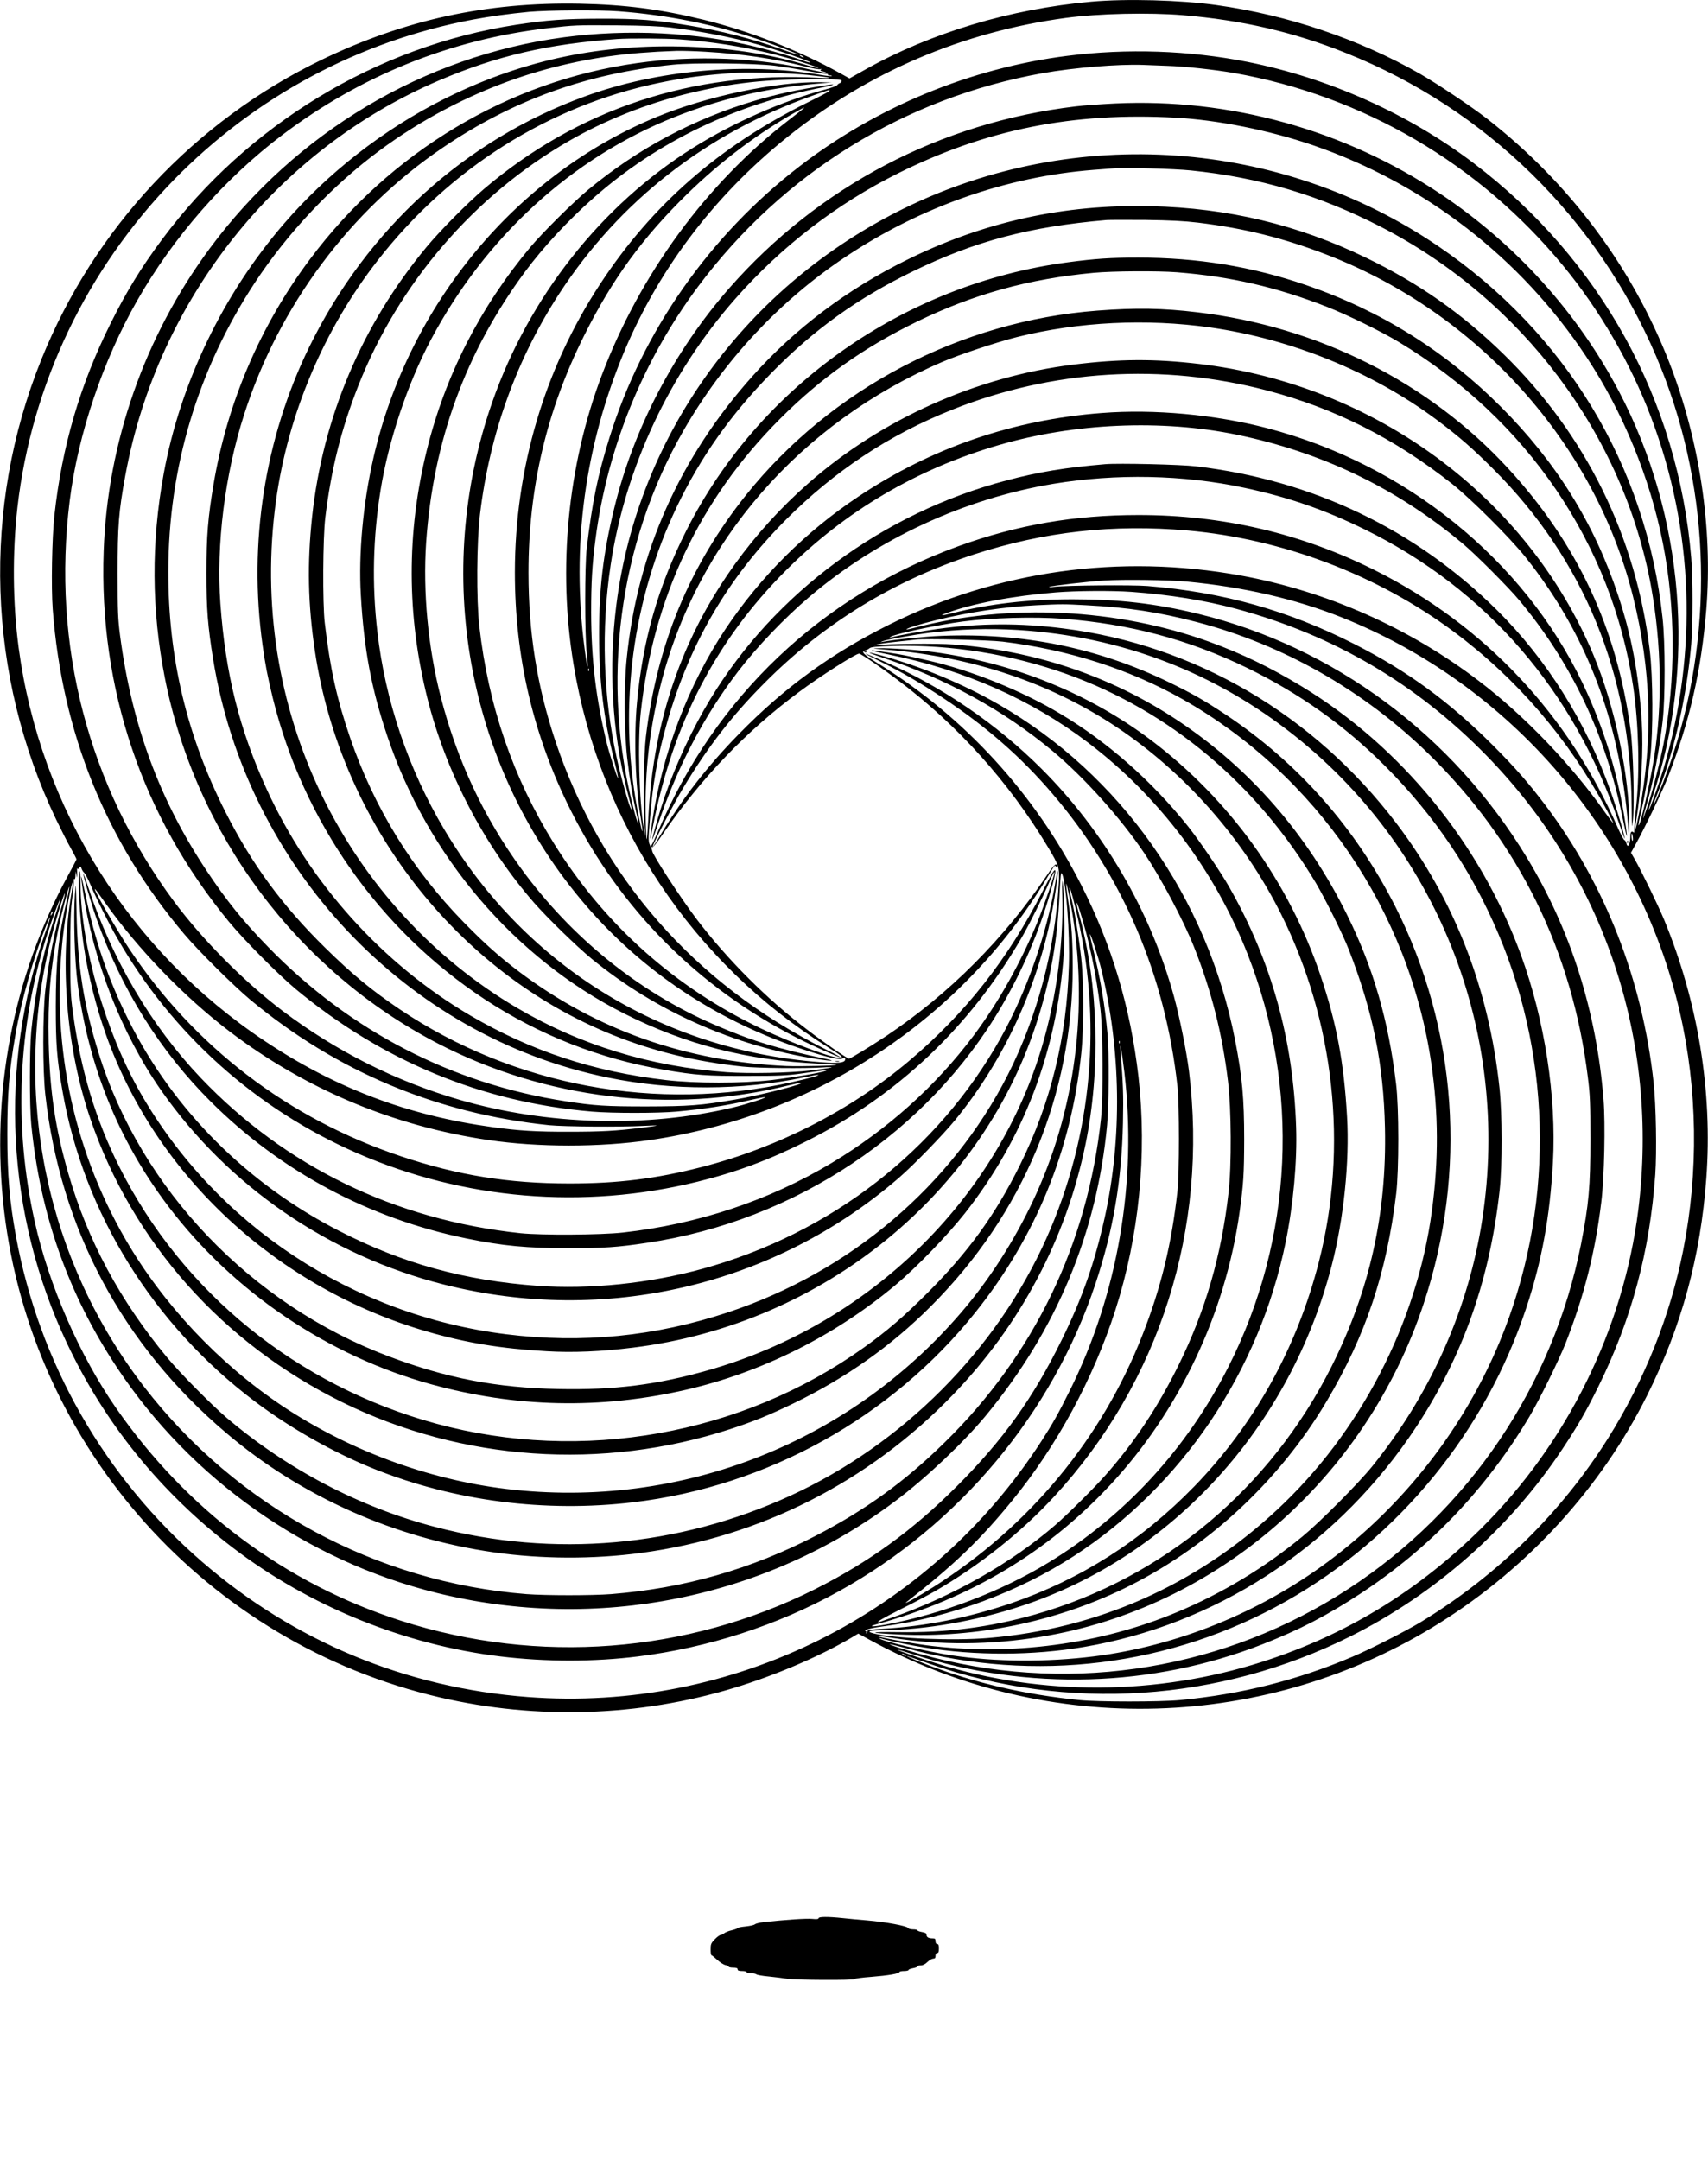 <?xml version="1.0" standalone="no"?>
<!DOCTYPE svg PUBLIC "-//W3C//DTD SVG 20010904//EN"
 "http://www.w3.org/TR/2001/REC-SVG-20010904/DTD/svg10.dtd">
<svg version="1.0" xmlns="http://www.w3.org/2000/svg"
 width="1519pt" height="1920pt" viewBox="0 0 1519 1920"
 preserveAspectRatio="xMidYMid meet">

<g transform="translate(0,1920) scale(0.1,-0.1)"
fill="#000000" stroke="none">
<path d="M9705 19185 c-724 -65 -1428 -277 -2011 -604 l-139 -78 -80 44 c-369
205 -807 377 -1215 477 -384 94 -699 135 -1105 143 -828 16 -1560 -143 -2300
-501 -1128 -546 -2018 -1498 -2487 -2661 -532 -1317 -483 -2807 132 -4091 43
-89 100 -202 129 -253 28 -50 51 -94 51 -99 0 -4 -34 -70 -76 -146 -489 -896
-689 -1942 -568 -2976 247 -2110 1805 -3848 3879 -4329 860 -199 1772 -170
2612 85 363 110 755 277 1037 442 l69 41 101 -55 c1589 -869 3540 -811 5073
152 788 494 1431 1200 1841 2019 307 615 476 1234 527 1930 57 772 -73 1567
-375 2299 -54 130 -200 430 -262 539 l-33 57 43 78 c77 137 239 474 285 593
194 494 298 950 342 1492 58 722 -59 1502 -330 2197 -332 851 -890 1596 -1620
2165 -139 108 -443 311 -600 401 -543 308 -1171 520 -1806 609 -322 45 -803
58 -1114 30z m-4205 -85 c437 -33 855 -117 1255 -253 149 -51 348 -127 343
-132 -2 -2 -71 20 -155 50 -254 91 -540 164 -818 209 -291 48 -456 61 -790 60
-319 -1 -469 -12 -745 -54 -1241 -191 -2387 -886 -3147 -1906 -190 -256 -314
-457 -462 -754 -270 -543 -430 -1089 -497 -1700 -22 -202 -30 -642 -15 -837
83 -1098 475 -2067 1171 -2888 126 -149 438 -458 585 -581 769 -639 1658
-1012 2660 -1116 132 -13 635 -17 840 -6 156 8 152 4 -15 -16 -232 -29 -363
-36 -645 -36 -298 -1 -452 9 -685 41 -752 103 -1398 347 -2025 765 -1201 799
-1998 2071 -2189 3494 -53 397 -57 843 -11 1250 125 1091 617 2119 1394 2914
722 737 1642 1230 2651 1421 160 30 329 53 505 70 173 15 614 18 795 5z m5020
-35 c528 -44 988 -150 1455 -338 1240 -496 2228 -1463 2754 -2694 473 -1107
528 -2377 154 -3528 -50 -155 -143 -399 -168 -442 -19 -32 -16 -23 37 112 144
370 251 851 289 1300 15 184 15 583 0 765 -116 1399 -806 2652 -1933 3508
-580 440 -1290 758 -2015 902 -517 102 -1069 121 -1598 54 -859 -108 -1699
-454 -2385 -983 -799 -616 -1393 -1462 -1688 -2406 -105 -334 -156 -581 -204
-990 -18 -150 -18 -770 0 -928 15 -134 10 -168 -7 -50 -134 916 -29 1809 312
2658 308 768 814 1444 1482 1979 718 576 1555 933 2475 1057 291 39 738 49
1040 24z m-4560 -109 c278 -34 556 -88 782 -152 180 -50 474 -152 465 -160 -2
-3 -29 4 -58 15 -99 36 -282 90 -427 125 -529 130 -1138 160 -1705 85 -1245
-165 -2388 -846 -3153 -1879 -578 -781 -908 -1723 -942 -2688 -43 -1221 341
-2358 1113 -3294 134 -163 440 -471 595 -600 771 -640 1656 -1006 2635 -1089
179 -15 582 -15 750 0 244 22 456 55 658 103 71 16 130 28 133 25 7 -7 -174
-65 -290 -92 -767 -181 -1646 -157 -2426 68 -566 164 -1100 432 -1575 790
-342 259 -713 632 -966 972 -763 1026 -1090 2280 -929 3565 74 590 294 1241
598 1775 323 567 778 1086 1292 1475 699 528 1499 850 2363 950 236 27 249 28
622 25 230 -2 371 -8 465 -19z m85 -106 c280 -20 538 -60 792 -121 185 -45
450 -126 441 -135 -2 -1 -48 11 -103 27 -345 103 -716 158 -1126 166 -763 16
-1436 -135 -2105 -470 -533 -267 -1030 -655 -1420 -1107 -541 -627 -920 -1414
-1068 -2220 -112 -611 -109 -1210 10 -1815 274 -1392 1175 -2600 2425 -3249
954 -495 2076 -631 3113 -376 66 16 122 28 124 25 14 -14 -371 -112 -591 -149
-302 -52 -409 -60 -787 -61 -362 0 -462 6 -720 46 -1011 155 -1921 627 -2643
1369 -226 232 -372 413 -552 684 -419 631 -663 1296 -767 2085 -19 146 -22
213 -22 556 0 422 9 546 69 870 286 1560 1346 2894 2790 3510 514 219 970 325
1585 368 110 8 427 6 555 -3z m231 -110 c326 -19 615 -62 880 -130 64 -17 126
-28 138 -25 15 5 17 4 7 -3 -10 -8 -6 -12 18 -17 18 -4 31 -9 28 -11 -2 -2
-51 7 -108 20 -482 114 -1056 138 -1574 65 -1145 -160 -2195 -789 -2909 -1744
-441 -589 -734 -1274 -856 -1995 -51 -302 -64 -464 -64 -795 0 -320 12 -470
59 -762 300 -1854 1718 -3357 3513 -3722 572 -117 1186 -115 1746 3 66 14 122
24 124 21 6 -6 -85 -31 -233 -64 -1204 -270 -2474 -35 -3488 646 -253 171
-427 314 -665 548 -381 374 -652 743 -886 1205 -346 683 -510 1373 -509 2140
1 925 262 1794 768 2565 291 443 688 864 1111 1177 364 270 783 491 1212 639
347 120 730 200 1107 229 136 10 167 12 326 18 41 1 156 -2 255 -8z m864 -40
c8 -5 11 -10 5 -10 -5 0 -17 5 -25 10 -8 5 -10 10 -5 10 6 0 17 -5 25 -10z
m-250 -84 c69 -9 190 -28 270 -43 80 -15 159 -27 177 -28 17 0 29 -3 26 -7 -2
-5 6 -8 18 -8 12 0 20 -3 16 -6 -3 -3 -48 1 -99 10 -671 114 -1451 44 -2094
-190 -1068 -387 -1940 -1179 -2454 -2229 -396 -810 -542 -1740 -415 -2650 25
-180 45 -280 91 -470 271 -1098 950 -2063 1884 -2677 484 -318 1026 -531 1593
-627 285 -49 385 -56 742 -55 281 0 353 3 485 22 249 35 238 34 210 22 -44
-17 -290 -58 -481 -81 -259 -30 -676 -30 -934 0 -648 75 -1203 259 -1742 574
-782 459 -1430 1178 -1811 2011 -244 534 -367 1027 -412 1651 -38 525 40 1149
211 1680 309 965 941 1814 1769 2374 623 422 1277 657 2045 736 185 19 726 13
905 -9z m3485 -1 c163 -5 426 -34 600 -64 1148 -203 2180 -807 2925 -1711 326
-395 600 -865 782 -1345 382 -1004 420 -2091 112 -3130 -40 -132 -124 -368
-130 -362 -2 2 12 50 31 108 393 1163 283 2504 -294 3604 -369 704 -922 1316
-1591 1762 -855 570 -1873 852 -2897 803 -120 -6 -276 -17 -348 -26 -1202
-143 -2283 -710 -3078 -1614 -491 -559 -854 -1252 -1026 -1964 -97 -399 -133
-701 -133 -1116 0 -413 38 -734 133 -1114 22 -87 38 -160 36 -163 -6 -6 -75
207 -101 312 -96 393 -138 744 -139 1160 0 265 9 427 39 653 105 810 423 1590
914 2247 753 1007 1833 1675 3065 1895 277 49 670 81 890 73 33 -1 128 -5 210
-8z m-3191 -81 c210 -22 258 -34 101 -26 -1128 60 -2146 -278 -2981 -988 -150
-128 -390 -370 -511 -516 -573 -691 -921 -1510 -1017 -2394 -45 -417 -38 -780
25 -1200 228 -1523 1258 -2850 2644 -3408 368 -148 741 -239 1160 -283 129
-14 556 -18 720 -7 130 8 72 -5 -110 -27 -194 -23 -554 -30 -750 -16 -680 50
-1305 241 -1867 572 -744 438 -1349 1096 -1733 1884 -393 809 -535 1715 -411
2620 106 771 424 1523 905 2140 639 820 1523 1376 2510 1580 221 46 415 71
701 89 106 7 467 -5 614 -20z m301 -53 c-1 -8 -8 -17 -16 -20 -8 -2 -18 -10
-24 -18 -5 -7 -51 -24 -100 -37 -387 -104 -822 -295 -1180 -519 -818 -512
-1462 -1328 -1789 -2267 -527 -1512 -228 -3193 785 -4410 494 -595 1138 -1040
1882 -1304 237 -84 414 -131 444 -117 30 14 30 14 30 -5 0 -27 -46 -36 -157
-30 -1434 87 -2674 841 -3408 2071 -319 536 -526 1145 -596 1760 -49 422 -39
839 29 1261 71 439 239 942 447 1334 487 916 1254 1617 2167 1980 407 161 804
255 1256 295 l140 12 -105 2 c-389 5 -1004 -125 -1442 -305 -1254 -513 -2216
-1670 -2528 -3039 -92 -404 -132 -847 -111 -1213 28 -486 94 -835 236 -1257
359 -1068 1132 -1973 2105 -2464 546 -276 1100 -418 1740 -446 80 -4 146 -8
148 -10 9 -8 -318 -16 -445 -11 -892 41 -1681 318 -2369 833 -177 133 -308
249 -499 444 -459 469 -796 1016 -1011 1640 -119 348 -178 613 -226 1024 -20
172 -17 753 5 935 52 428 142 787 293 1170 359 911 1031 1693 1874 2177 321
185 691 332 1060 422 393 95 692 128 1161 127 174 -1 206 -3 204 -15z m-109
-90 c-3 -5 -88 -50 -188 -99 -793 -392 -1389 -913 -1851 -1617 -496 -756 -757
-1640 -758 -2561 0 -757 162 -1447 495 -2114 441 -880 1133 -1576 2011 -2024
136 -70 375 -176 392 -176 4 1 -59 35 -142 76 -1162 583 -1991 1530 -2395
2734 -164 491 -240 963 -240 1500 0 755 161 1440 496 2109 249 499 518 868
915 1256 302 295 640 548 994 745 75 41 70 37 -90 -87 -734 -566 -1324 -1371
-1665 -2273 -302 -800 -391 -1712 -249 -2567 234 -1415 1059 -2653 2267 -3405
113 -70 130 -84 113 -91 -38 -18 -428 125 -712 260 -770 368 -1389 920 -1841
1643 -363 581 -585 1225 -665 1932 -27 237 -24 751 6 998 86 714 325 1377 708
1965 534 818 1306 1421 2253 1756 144 51 154 54 146 40z m3079 -237 c375 -20
838 -113 1225 -246 993 -342 1845 -1001 2427 -1878 327 -493 567 -1077 682
-1660 113 -572 115 -1214 5 -1785 -32 -166 -103 -441 -148 -570 -44 -128 -45
-115 -2 33 62 213 113 482 143 745 23 209 23 689 -1 912 -144 1351 -858 2534
-1997 3308 -1400 951 -3222 1080 -4744 337 -1409 -688 -2375 -2018 -2564
-3530 -70 -557 -37 -1124 94 -1640 50 -195 48 -188 36 -169 -17 27 -89 281
-125 447 -123 556 -141 1149 -55 1722 131 865 523 1700 1109 2365 411 466 900
842 1450 1116 782 389 1552 543 2465 493z m135 -469 c610 -62 1147 -221 1694
-503 1254 -647 2154 -1846 2400 -3197 92 -507 102 -1045 26 -1524 -34 -217
-124 -610 -137 -597 -3 3 6 53 21 113 33 142 61 304 82 488 27 227 25 719 -4
955 -123 1013 -570 1919 -1298 2630 -374 365 -754 631 -1229 861 -605 292
-1223 440 -1910 456 -774 18 -1484 -138 -2170 -477 -533 -263 -995 -611 -1374
-1035 -646 -722 -1022 -1565 -1117 -2505 -26 -247 -23 -661 5 -896 23 -193 47
-335 81 -484 32 -135 18 -120 -20 21 -301 1138 -140 2378 440 3384 356 618
853 1151 1440 1542 666 444 1432 713 2205 773 77 6 160 12 185 14 97 8 533 -4
680 -19z m65 -464 c409 -50 757 -136 1134 -281 1352 -518 2396 -1681 2735
-3046 161 -648 179 -1262 55 -1912 -34 -176 -49 -213 -25 -61 44 274 62 619
47 864 -28 432 -91 764 -211 1125 -213 641 -551 1183 -1044 1676 -497 496
-1065 851 -1728 1079 -482 166 -968 245 -1496 245 -245 0 -380 -9 -622 -41
-1458 -192 -2750 -1100 -3398 -2389 -249 -493 -386 -972 -437 -1525 -29 -313
-15 -739 34 -1030 10 -60 17 -112 15 -114 -5 -6 -22 70 -49 212 -165 902 -40
1847 354 2672 211 441 479 819 841 1189 380 388 768 666 1265 907 548 266
1031 394 1715 453 25 2 180 2 345 1 224 -3 343 -9 470 -24z m-189 -441 c480
-38 890 -133 1334 -307 186 -73 482 -218 640 -313 1141 -686 1897 -1797 2085
-3065 48 -325 59 -743 28 -1046 -10 -90 -17 -185 -18 -211 0 -25 -2 -43 -5
-40 -15 20 -30 9 -30 -22 0 -79 -23 -124 -36 -72 -3 14 -11 27 -18 29 -7 3
-32 50 -56 104 -441 1013 -1188 1806 -2160 2293 -657 329 -1355 492 -2105 492
-568 0 -1075 -87 -1596 -275 -1222 -442 -2170 -1341 -2679 -2542 -23 -55 -47
-106 -53 -113 -7 -9 -7 -16 0 -23 7 -7 38 30 98 118 339 494 743 916 1215
1265 181 135 500 338 530 338 16 0 194 -121 345 -235 533 -401 986 -905 1332
-1480 102 -170 107 -185 99 -328 -33 -589 -192 -1186 -452 -1699 -502 -988
-1403 -1753 -2489 -2113 -646 -214 -1297 -279 -1973 -195 -1366 169 -2579 969
-3253 2145 -309 539 -528 1300 -533 1851 0 73 -4 127 -8 120 -21 -32 0 -423
37 -666 37 -250 108 -534 194 -778 444 -1259 1523 -2260 2856 -2647 351 -102
661 -153 1066 -176 234 -14 488 -3 769 32 1694 209 3125 1377 3607 2944 111
361 165 671 185 1068 10 196 13 223 24 198 36 -86 69 -521 60 -811 -18 -641
-161 -1225 -437 -1780 -220 -443 -461 -774 -823 -1135 -213 -212 -357 -336
-563 -483 -1086 -776 -2506 -1029 -3803 -677 -1235 336 -2259 1165 -2820 2285
-211 420 -342 857 -412 1373 -20 142 -23 206 -23 522 0 292 3 386 18 498 10
77 16 145 13 153 -3 9 -1 12 4 9 6 -4 11 10 11 32 l2 38 8 -35 c7 -30 7 -26 5
20 -2 30 -1 49 1 42 4 -10 8 -9 18 4 11 16 13 16 20 -6 4 -13 15 -31 25 -39 9
-9 34 -56 55 -106 49 -118 162 -343 238 -475 489 -852 1232 -1517 2132 -1910
949 -414 2013 -503 3025 -255 343 84 640 194 970 360 807 403 1450 1010 1911
1802 67 113 205 391 255 512 21 51 40 87 42 79 3 -18 -85 -278 -148 -435 -144
-356 -347 -719 -571 -1018 -333 -446 -769 -837 -1262 -1132 -557 -334 -1189
-544 -1857 -619 -197 -22 -724 -25 -910 -6 -1118 119 -2093 592 -2846 1382
-440 462 -787 1050 -1000 1695 -23 72 -43 125 -43 120 -2 -22 70 -267 117
-400 221 -629 565 -1179 1020 -1631 622 -618 1402 -1035 2272 -1213 323 -66
536 -86 910 -86 310 0 430 8 690 47 1322 195 2507 986 3160 2108 187 322 325
644 430 1003 32 109 49 181 45 197 -5 20 -25 -12 -114 -185 -309 -604 -688
-1085 -1187 -1506 -520 -439 -1166 -769 -1844 -943 -406 -104 -745 -146 -1175
-146 -544 0 -995 73 -1497 241 -1004 335 -1843 977 -2425 1854 -116 176 -333
556 -296 520 6 -5 45 -58 86 -117 294 -415 704 -839 1113 -1150 674 -511 1454
-838 2299 -962 442 -65 987 -65 1435 0 1460 212 2760 1064 3515 2304 32 52 64
106 72 119 12 19 17 21 24 10 5 -8 9 -9 9 -4 0 41 -22 25 -80 -62 -391 -580
-876 -1066 -1440 -1443 -144 -95 -316 -200 -330 -200 -15 0 -225 145 -371 257
-359 272 -709 622 -983 982 -143 188 -396 577 -396 608 0 5 -8 26 -18 46 -16
34 -17 49 -5 199 26 346 68 587 154 890 202 709 541 1289 1059 1809 430 431
915 753 1475 976 893 357 1870 417 2804 172 601 -158 1135 -427 1645 -830 171
-136 512 -476 651 -649 543 -681 839 -1453 914 -2385 l8 -100 2 97 c6 430
-127 1061 -319 1519 -589 1402 -1943 2400 -3505 2584 -400 47 -711 45 -1120
-6 -862 -107 -1707 -485 -2355 -1054 -491 -431 -880 -970 -1116 -1547 -178
-432 -279 -894 -306 -1390 -6 -126 -14 -228 -17 -228 -3 0 -8 93 -9 208 -7
401 34 763 129 1147 318 1284 1244 2348 2514 2890 147 63 487 176 660 219 544
136 1151 166 1720 85 722 -103 1439 -395 2007 -817 199 -148 326 -259 513
-446 801 -802 1219 -1821 1226 -2991 2 -199 3 -211 11 -130 15 147 3 635 -21
810 -122 904 -474 1655 -1090 2323 -704 765 -1689 1259 -2761 1386 -306 37
-548 41 -890 15 -1219 -92 -2368 -694 -3125 -1639 -503 -629 -793 -1329 -891
-2150 -18 -154 -25 -553 -13 -770 l7 -115 -13 75 c-41 236 -55 768 -27 1025
111 1023 525 1897 1237 2610 363 364 748 637 1220 866 507 246 995 380 1570
434 173 16 568 18 741 5z m99 -2296 c843 -75 1684 -394 2361 -897 562 -417
1023 -953 1363 -1586 33 -63 60 -116 58 -117 -2 -2 -32 38 -68 88 -295 422
-722 868 -1128 1176 -619 472 -1356 798 -2116 936 -1078 196 -2165 44 -3132
-439 -517 -258 -928 -557 -1333 -971 -284 -290 -504 -574 -709 -917 -29 -49
-55 -87 -57 -84 -7 7 192 392 271 522 223 371 441 651 730 940 525 527 1146
906 1861 1138 619 201 1236 270 1899 211z m-10 -454 c499 -47 962 -153 1370
-315 1507 -598 2647 -1925 3014 -3510 158 -685 169 -1420 30 -2120 -115 -581
-345 -1156 -668 -1670 -416 -661 -982 -1217 -1663 -1632 -134 -81 -450 -242
-613 -311 -487 -207 -988 -333 -1530 -384 -181 -17 -730 -17 -895 0 -486 49
-932 152 -1350 313 -111 42 -237 98 -165 73 11 -3 95 -33 187 -65 1220 -426
2571 -337 3737 245 759 379 1418 961 1885 1664 137 206 211 334 321 557 295
598 457 1198 506 1884 14 202 7 618 -15 821 -99 906 -429 1753 -958 2457 -151
200 -270 337 -472 539 -392 391 -757 658 -1231 899 -589 299 -1167 461 -1840
516 -137 11 -716 6 -830 -7 -27 -4 -48 -4 -45 -1 9 9 350 48 495 57 166 10
574 5 730 -10z m-495 -91 c343 -25 657 -76 935 -151 863 -233 1597 -663 2222
-1301 1050 -1072 1541 -2538 1353 -4042 -132 -1057 -632 -2072 -1395 -2829
-539 -535 -1155 -919 -1862 -1159 -929 -317 -1949 -342 -2888 -72 -152 44
-449 145 -443 151 2 1 66 -17 143 -42 1016 -326 2122 -294 3105 91 327 128
573 255 870 450 616 404 1118 931 1502 1573 89 150 263 503 322 653 166 425
263 810 317 1254 27 217 37 696 20 912 -63 782 -291 1504 -679 2145 -663 1096
-1721 1880 -2932 2173 -376 91 -698 128 -1110 128 -395 0 -743 -40 -1072 -124
-97 -24 -119 -23 -48 2 231 85 586 152 967 183 180 15 503 17 673 5z m-397
-119 c367 -19 646 -62 982 -150 766 -200 1481 -606 2059 -1170 800 -781 1280
-1755 1418 -2880 19 -150 22 -228 22 -545 0 -424 -14 -581 -84 -938 -250
-1257 -997 -2364 -2069 -3061 -1089 -709 -2423 -931 -3686 -611 -166 42 -400
113 -393 120 1 2 68 -15 148 -36 1143 -311 2355 -161 3380 419 1000 565 1770
1505 2134 2607 138 415 210 809 237 1294 32 581 -73 1264 -284 1841 -361 990
-1065 1852 -1951 2389 -275 167 -534 292 -821 396 -821 297 -1784 344 -2615
126 -41 -11 -76 -18 -78 -16 -8 8 118 47 270 84 291 71 604 117 883 131 228
11 246 11 448 0z m-212 -120 c593 -45 1123 -186 1634 -434 471 -228 874 -515
1238 -880 436 -438 764 -924 1002 -1485 488 -1150 493 -2470 13 -3626 -321
-773 -855 -1457 -1528 -1957 -611 -454 -1345 -750 -2085 -842 -419 -52 -868
-49 -1258 9 -218 33 -624 127 -646 151 -3 3 3 4 14 0 68 -20 256 -60 383 -80
458 -75 968 -73 1426 5 1156 197 2193 864 2883 1855 456 655 719 1371 810
2204 24 220 23 677 -1 905 -93 884 -402 1678 -917 2356 -736 968 -1793 1587
-2964 1733 -386 49 -739 47 -1118 -5 -126 -17 -343 -56 -412 -75 -16 -4 -17
-3 -4 5 44 28 413 106 639 136 264 34 634 44 891 25z m-396 -100 c922 -58
1753 -377 2465 -945 1304 -1040 1934 -2710 1650 -4371 -132 -769 -463 -1495
-966 -2118 -124 -153 -461 -492 -621 -624 -336 -277 -712 -504 -1114 -672
-686 -287 -1478 -392 -2229 -295 -135 18 -443 75 -436 82 2 3 62 -5 133 -16
426 -67 870 -64 1323 10 1564 257 2883 1404 3400 2957 391 1173 300 2443 -250
3532 -356 702 -863 1276 -1505 1705 -201 133 -301 190 -518 295 -630 303
-1288 436 -2012 408 -151 -6 -421 -33 -524 -53 -26 -5 -26 -5 -2 5 33 14 260
55 416 75 267 33 526 41 790 25z m-135 -104 c581 -71 1125 -245 1595 -510
1192 -674 2017 -1881 2215 -3243 63 -438 65 -854 5 -1303 -133 -1001 -639
-1976 -1380 -2663 -721 -669 -1594 -1056 -2565 -1137 -310 -26 -840 -5 -1022
41 -69 18 -39 27 90 28 377 5 822 82 1222 214 1344 441 2393 1591 2764 3031
106 409 159 921 136 1317 -27 480 -93 834 -235 1254 -280 833 -811 1570 -1510
2097 -551 415 -1226 688 -1935 782 -145 20 -381 36 -485 34 -69 -1 -59 -3 70
-13 768 -64 1455 -295 2045 -688 613 -409 1127 -993 1461 -1658 477 -953 600
-2075 338 -3097 -195 -762 -573 -1444 -1107 -1994 -469 -483 -1012 -828 -1632
-1040 -378 -128 -768 -206 -1140 -226 -92 -5 -135 -11 -135 -19 0 -6 -4 -15
-9 -20 -5 -4 -6 -3 -3 4 4 6 2 13 -4 15 -25 8 45 27 165 43 583 78 1192 303
1686 623 963 624 1651 1644 1885 2796 67 330 102 713 92 1016 -25 777 -219
1474 -595 2135 -76 134 -266 413 -366 539 -320 401 -714 749 -1131 998 -349
209 -793 388 -1185 478 -209 47 -217 49 -355 70 -196 30 -191 23 15 -19 671
-138 1263 -400 1769 -784 627 -476 1122 -1132 1414 -1872 472 -1196 410 -2537
-170 -3678 -369 -726 -917 -1321 -1597 -1736 -427 -260 -951 -459 -1449 -552
-127 -23 -165 -20 -71 6 818 225 1508 636 2062 1229 617 659 1030 1528 1156
2431 35 254 40 338 41 645 0 369 -18 562 -81 885 -248 1268 -1019 2361 -2104
2984 -318 183 -684 335 -1047 436 -144 39 -132 29 27 -24 558 -186 1069 -467
1500 -826 282 -235 608 -598 820 -914 146 -218 348 -598 439 -829 154 -387
252 -773 302 -1193 30 -245 33 -749 5 -989 -63 -559 -206 -1052 -445 -1536
-181 -367 -392 -685 -647 -974 -101 -115 -339 -351 -449 -446 -390 -337 -906
-630 -1443 -820 -68 -24 -126 -44 -128 -44 -24 0 36 35 199 117 106 52 239
123 297 156 393 225 772 526 1065 844 939 1017 1372 2382 1199 3783 -21 170
-84 483 -134 664 -210 761 -623 1470 -1180 2025 -395 394 -884 728 -1385 946
-221 97 -236 99 -48 6 191 -94 363 -194 563 -327 387 -257 693 -525 973 -853
624 -731 1001 -1613 1109 -2601 17 -157 17 -768 0 -925 -52 -473 -146 -860
-313 -1285 -361 -921 -1007 -1699 -1856 -2236 -142 -90 -287 -170 -238 -132
416 324 647 545 932 893 400 488 726 1089 922 1698 211 656 284 1387 206 2074
-70 612 -236 1170 -510 1708 -413 811 -1040 1495 -1805 1967 -130 80 -158 108
-115 116 11 2 28 11 37 19 14 12 58 17 215 21 517 13 1048 -74 1543 -251 915
-329 1688 -978 2212 -1855 83 -140 242 -460 293 -592 215 -551 310 -1019 322
-1585 17 -764 -136 -1446 -474 -2120 -545 -1086 -1498 -1883 -2637 -2206 -402
-114 -790 -164 -1218 -157 -277 4 -270 -8 13 -21 676 -32 1373 110 1984 403
738 354 1389 954 1814 1671 347 585 533 1139 618 1845 25 209 25 764 -1 975
-68 566 -202 1030 -435 1501 -353 716 -863 1302 -1506 1729 -589 392 -1266
621 -1995 676 -145 11 -589 7 -680 -6 -25 -4 -29 -3 -15 3 11 5 90 17 175 26
85 9 169 18 185 20 80 11 649 -3 775 -18z m-3683 -258 c-3 -8 -6 -5 -6 6 -1
11 2 17 5 13 3 -3 4 -12 1 -19z m9285 -1482 c2 -19 0 -32 -4 -30 -8 5 -12 64
-4 64 2 0 6 -15 8 -34z m-13886 -492 c-109 -632 -45 -1390 169 -2013 375
-1094 1175 -1992 2238 -2515 1066 -524 2312 -610 3452 -239 208 68 348 125
563 229 465 225 870 511 1222 864 819 819 1260 1876 1260 3015 0 235 -10 383
-41 593 -12 79 -19 145 -17 148 3 2 17 -60 32 -138 172 -883 68 -1806 -295
-2613 -160 -357 -381 -713 -622 -1004 -1002 -1207 -2531 -1814 -4097 -1626
-699 85 -1400 345 -1990 738 -565 378 -1061 905 -1395 1482 -479 829 -669
1780 -549 2745 21 168 72 436 81 427 2 -3 -3 -45 -11 -93z m-41 -60 c-76 -332
-99 -558 -99 -949 0 -342 10 -467 60 -755 188 -1081 804 -2074 1710 -2757 316
-238 703 -457 1064 -601 713 -285 1519 -389 2300 -296 1192 141 2299 755 3045
1689 538 673 852 1441 941 2300 23 216 23 635 0 845 -19 175 -56 404 -86 528
-11 46 -20 89 -19 95 1 24 19 -36 54 -176 243 -988 153 -2014 -259 -2935 -444
-993 -1275 -1828 -2276 -2287 -995 -456 -2105 -554 -3160 -278 -672 175 -1317
513 -1855 971 -139 119 -412 395 -526 532 -420 505 -710 1044 -882 1641 -115
398 -164 725 -174 1161 -8 382 14 652 83 997 25 127 94 394 100 388 2 -2 -7
-53 -21 -113z m-43 -50 c-64 -216 -120 -497 -149 -757 -24 -212 -24 -711 0
-927 133 -1190 685 -2224 1607 -3006 667 -567 1497 -936 2385 -1063 425 -60
877 -62 1305 -5 1061 142 2025 630 2772 1403 604 624 1012 1395 1183 2235 134
660 114 1405 -55 2025 -35 131 -33 160 3 44 85 -267 146 -561 184 -878 22
-190 25 -772 5 -965 -118 -1113 -595 -2103 -1389 -2880 -355 -349 -705 -602
-1148 -831 -576 -298 -1169 -467 -1820 -519 -170 -13 -579 -13 -753 0 -1338
105 -2575 775 -3399 1841 -870 1126 -1175 2584 -832 3974 41 166 118 419 126
412 2 -3 -9 -49 -25 -103z m-57 -79 c-106 -313 -180 -670 -217 -1040 -16 -168
-16 -662 0 -830 79 -801 329 -1509 765 -2165 659 -991 1684 -1713 2839 -1999
1424 -352 2927 -51 4083 818 271 203 603 517 801 756 630 762 990 1625 1080
2585 16 181 19 629 4 805 -23 258 -65 507 -131 769 -16 65 -28 120 -26 122 6
7 75 -205 101 -311 176 -719 187 -1499 31 -2206 -90 -405 -198 -714 -385
-1094 -251 -511 -519 -885 -930 -1296 -391 -391 -782 -675 -1265 -917 -1138
-569 -2457 -670 -3675 -280 -1032 330 -1910 986 -2542 1898 -322 465 -595
1090 -719 1650 -190 850 -151 1735 111 2555 44 137 111 317 116 313 1 -2 -17
-62 -41 -133z m-34 -2 c-12 -20 -14 -14 -5 12 4 9 9 14 11 11 3 -2 0 -13 -6
-23z m-57 -158 c-417 -1193 -349 -2508 189 -3650 338 -718 836 -1332 1477
-1822 680 -520 1526 -864 2380 -967 404 -49 834 -49 1225 0 624 78 1239 277
1780 576 1077 594 1906 1587 2288 2738 158 475 233 916 244 1430 5 249 2 340
-22 640 -9 114 13 -12 35 -194 114 -972 -58 -1971 -488 -2831 -101 -203 -151
-292 -250 -445 -996 -1540 -2747 -2412 -4567 -2275 -1083 82 -2078 494 -2894
1199 -871 753 -1453 1770 -1660 2901 -56 307 -76 540 -76 905 0 355 16 558 71
875 53 310 163 701 279 988 44 109 38 72 -11 -68z m9553 -987 c-3 -8 -6 -5 -6
6 -1 11 2 17 5 13 3 -3 4 -12 1 -19z m-1907 -5438 c8 -5 11 -10 5 -10 -5 0
-17 5 -25 10 -8 5 -10 10 -5 10 6 0 17 -5 25 -10z"/>
<path d="M7350 18443 c-289 -47 -435 -79 -630 -136 -550 -163 -1044 -426
-1487 -792 -130 -107 -410 -385 -515 -510 -451 -540 -759 -1145 -923 -1810
-180 -732 -178 -1464 5 -2198 165 -660 504 -1310 950 -1822 116 -132 379 -389
511 -497 569 -466 1266 -775 2011 -893 119 -18 167 -18 78 1 -440 93 -674 165
-1007 310 -667 290 -1263 773 -1705 1379 -336 461 -571 962 -717 1525 -114
441 -161 939 -131 1380 63 902 350 1687 879 2404 162 219 386 460 610 657 568
501 1263 834 2046 984 97 19 118 33 25 18z"/>
<path d="M7433 9763 c9 -2 23 -2 30 0 6 3 -1 5 -18 5 -16 0 -22 -2 -12 -5z"/>
<path d="M9800 15529 c-788 -60 -1513 -308 -2163 -741 -471 -313 -874 -714
-1184 -1178 -332 -498 -563 -1105 -653 -1717 -26 -178 -24 -197 6 -43 175 913
563 1660 1184 2280 526 526 1162 901 1890 1113 673 197 1452 231 2124 92 756
-157 1415 -474 2001 -964 117 -97 410 -391 506 -506 465 -558 769 -1195 918
-1929 42 -203 51 -221 26 -53 -65 436 -191 848 -380 1244 -524 1097 -1574
1946 -2805 2267 -464 121 -1005 171 -1470 135z"/>
<path d="M9830 15074 c-353 -30 -590 -68 -880 -145 -1098 -289 -2063 -1001
-2635 -1947 -158 -261 -302 -570 -405 -867 -41 -119 -111 -360 -109 -380 0 -5
24 60 53 145 171 506 405 952 709 1350 166 217 414 477 637 666 606 515 1376
871 2166 1003 561 93 1160 81 1700 -35 395 -84 718 -196 1079 -374 1074 -529
1855 -1432 2251 -2600 29 -85 53 -150 53 -145 2 24 -73 275 -125 421 -219 618
-567 1171 -1011 1611 -727 719 -1641 1156 -2678 1278 -132 16 -688 29 -805 19z"/>
<path d="M14471 11714 c0 -11 3 -14 6 -6 3 7 2 16 -1 19 -3 4 -6 -2 -5 -13z"/>
<path d="M9387 11363 c-74 -456 -256 -977 -488 -1391 -561 -1002 -1514 -1738
-2654 -2051 -469 -129 -1003 -184 -1460 -151 -657 48 -1206 199 -1770 489
-816 418 -1474 1076 -1871 1871 -182 366 -299 706 -383 1112 -43 206 -51 221
-25 49 93 -637 345 -1280 699 -1786 597 -851 1492 -1465 2512 -1723 1434 -363
2940 -10 4048 949 131 113 387 377 497 510 431 526 732 1172 863 1849 30 154
57 346 53 366 -2 9 -11 -33 -21 -93z"/>
<path d="M9447 11245 c14 -471 -64 -1001 -215 -1460 -436 -1322 -1552 -2373
-2937 -2766 -456 -129 -829 -176 -1328 -166 -554 11 -995 96 -1512 291 -1223
461 -2204 1487 -2578 2696 -133 430 -186 763 -196 1240 -6 288 -6 292 -15 165
-13 -200 -2 -592 24 -785 97 -739 366 -1401 807 -1983 575 -759 1418 -1329
2338 -1582 753 -207 1505 -223 2265 -49 674 155 1320 478 1860 928 189 158
463 441 621 641 525 668 819 1439 880 2310 12 170 6 518 -11 635 -4 33 -6 -13
-3 -115z"/>
<path d="M7688 13403 c7 -3 16 -2 19 1 4 3 -2 6 -13 5 -11 0 -14 -3 -6 -6z"/>
<path d="M7280 2149 c0 -8 -18 -10 -57 -6 -51 5 -235 -7 -433 -29 -36 -4 -70
-13 -77 -19 -6 -7 -44 -15 -82 -19 -39 -4 -71 -10 -71 -14 0 -4 -23 -13 -52
-20 -28 -6 -59 -19 -68 -27 -9 -8 -23 -15 -31 -15 -8 0 -32 -17 -52 -38 -33
-34 -37 -43 -37 -90 0 -29 3 -52 8 -52 4 0 27 -19 51 -41 24 -22 57 -43 72
-46 16 -3 29 -9 29 -14 0 -5 18 -9 40 -9 29 0 40 -4 40 -15 0 -11 11 -15 40
-15 22 0 40 -4 40 -10 0 -5 17 -10 38 -10 21 0 42 -4 48 -9 5 -6 56 -15 114
-20 58 -6 130 -15 160 -20 69 -12 600 -14 600 -3 0 5 67 14 149 20 152 12 251
29 251 44 0 4 18 8 40 8 22 0 40 4 40 9 0 5 18 12 40 16 22 4 40 11 40 16 0 5
13 9 29 9 18 0 40 11 59 30 18 17 41 30 52 30 15 0 20 7 20 25 0 16 6 25 15
25 11 0 15 11 15 40 0 29 -4 40 -15 40 -9 0 -15 9 -15 25 0 20 -5 25 -24 25
-37 0 -56 10 -56 31 0 14 -10 20 -40 25 -22 4 -40 10 -40 15 0 5 -18 9 -39 9
-22 0 -41 5 -43 11 -6 19 -201 55 -368 69 -63 5 -160 14 -215 20 -133 14 -215
13 -215 -1z"/>
</g>
</svg>
